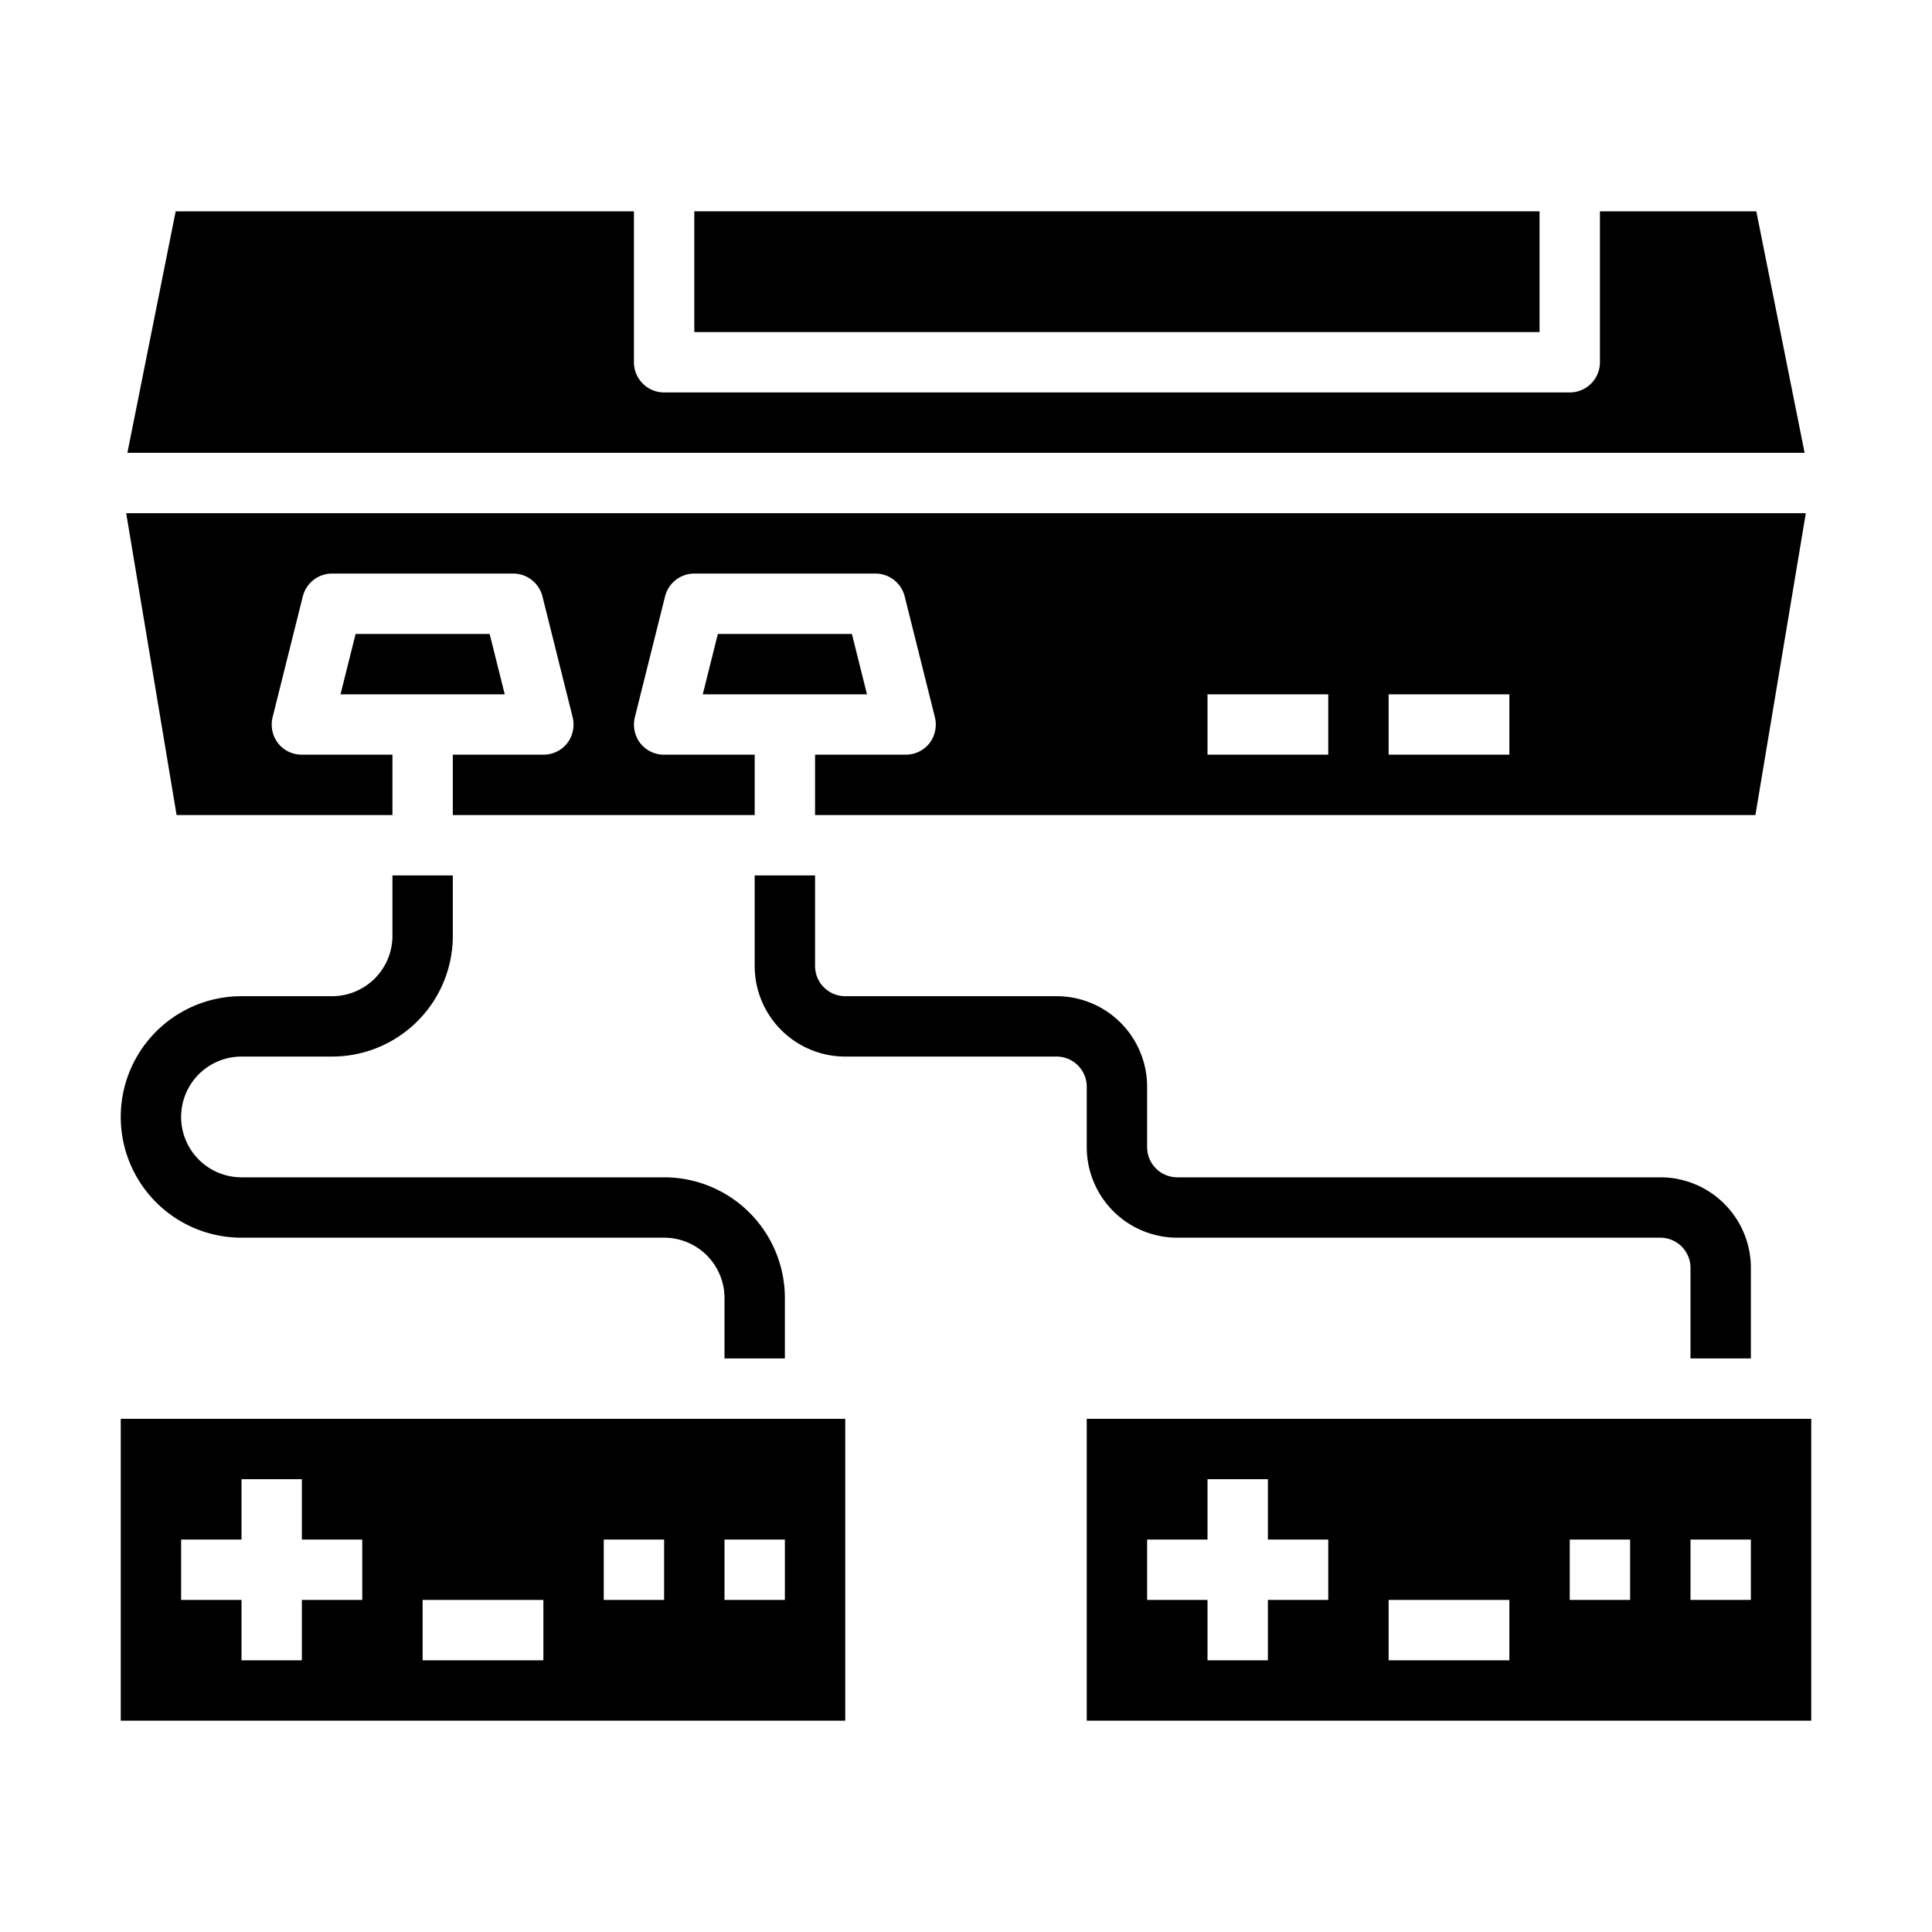 <svg xmlns="http://www.w3.org/2000/svg" viewBox="0 0 64 64" x="0px" y="0px"><g data-name="Game Console-Game-Arcade-Device-Gaming"><path d="M5.85,27H13V25H10a1,1,0,0,1-.79-.38,1.022,1.022,0,0,1-.18-.86l1-4A1,1,0,0,1,11,19h6a1,1,0,0,1,.97.76l1,4a1.022,1.022,0,0,1-.18.86A1,1,0,0,1,18,25H15v2H25V25H22a1,1,0,0,1-.79-.38,1.022,1.022,0,0,1-.18-.86l1-4A1,1,0,0,1,23,19h6a1,1,0,0,1,.97.76l1,4a1.022,1.022,0,0,1-.18.86A1,1,0,0,1,30,25H27v2H58.15l1.67-10H4.18ZM46,23h4v2H46Zm-6,0h4v2H40Z"></path><rect x="23" y="7" width="28" height="4"></rect><polygon points="16.22 21 11.78 21 11.28 23 16.72 23 16.22 21"></polygon><polygon points="28.22 21 23.78 21 23.28 23 28.72 23 28.22 21"></polygon><path d="M5.82,7l-1.6,8H59.78l-1.6-8H53v5a1,1,0,0,1-1,1H22a1,1,0,0,1-1-1V7Z"></path><path d="M26,45H24V43a2,2,0,0,0-2-2H8a4,4,0,0,1,0-8h3a2,2,0,0,0,2-2V29h2v2a4,4,0,0,1-4,4H8a2,2,0,0,0,0,4H22a4,4,0,0,1,4,4Z"></path><path d="M58,45H56V42a1,1,0,0,0-1-1H39a3,3,0,0,1-3-3V36a1,1,0,0,0-1-1H28a3,3,0,0,1-3-3V29h2v3a1,1,0,0,0,1,1h7a3,3,0,0,1,3,3v2a1,1,0,0,0,1,1H55a3,3,0,0,1,3,3Z"></path><path d="M60,47H36V57H60ZM44,53H42v2H40V53H38V51h2V49h2v2h2Zm6,2H46V53h4Zm4-2H52V51h2Zm4,0H56V51h2Z"></path><path d="M28,47H4V57H28ZM12,53H10v2H8V53H6V51H8V49h2v2h2Zm6,2H14V53h4Zm4-2H20V51h2Zm4,0H24V51h2Z"></path></g></svg>